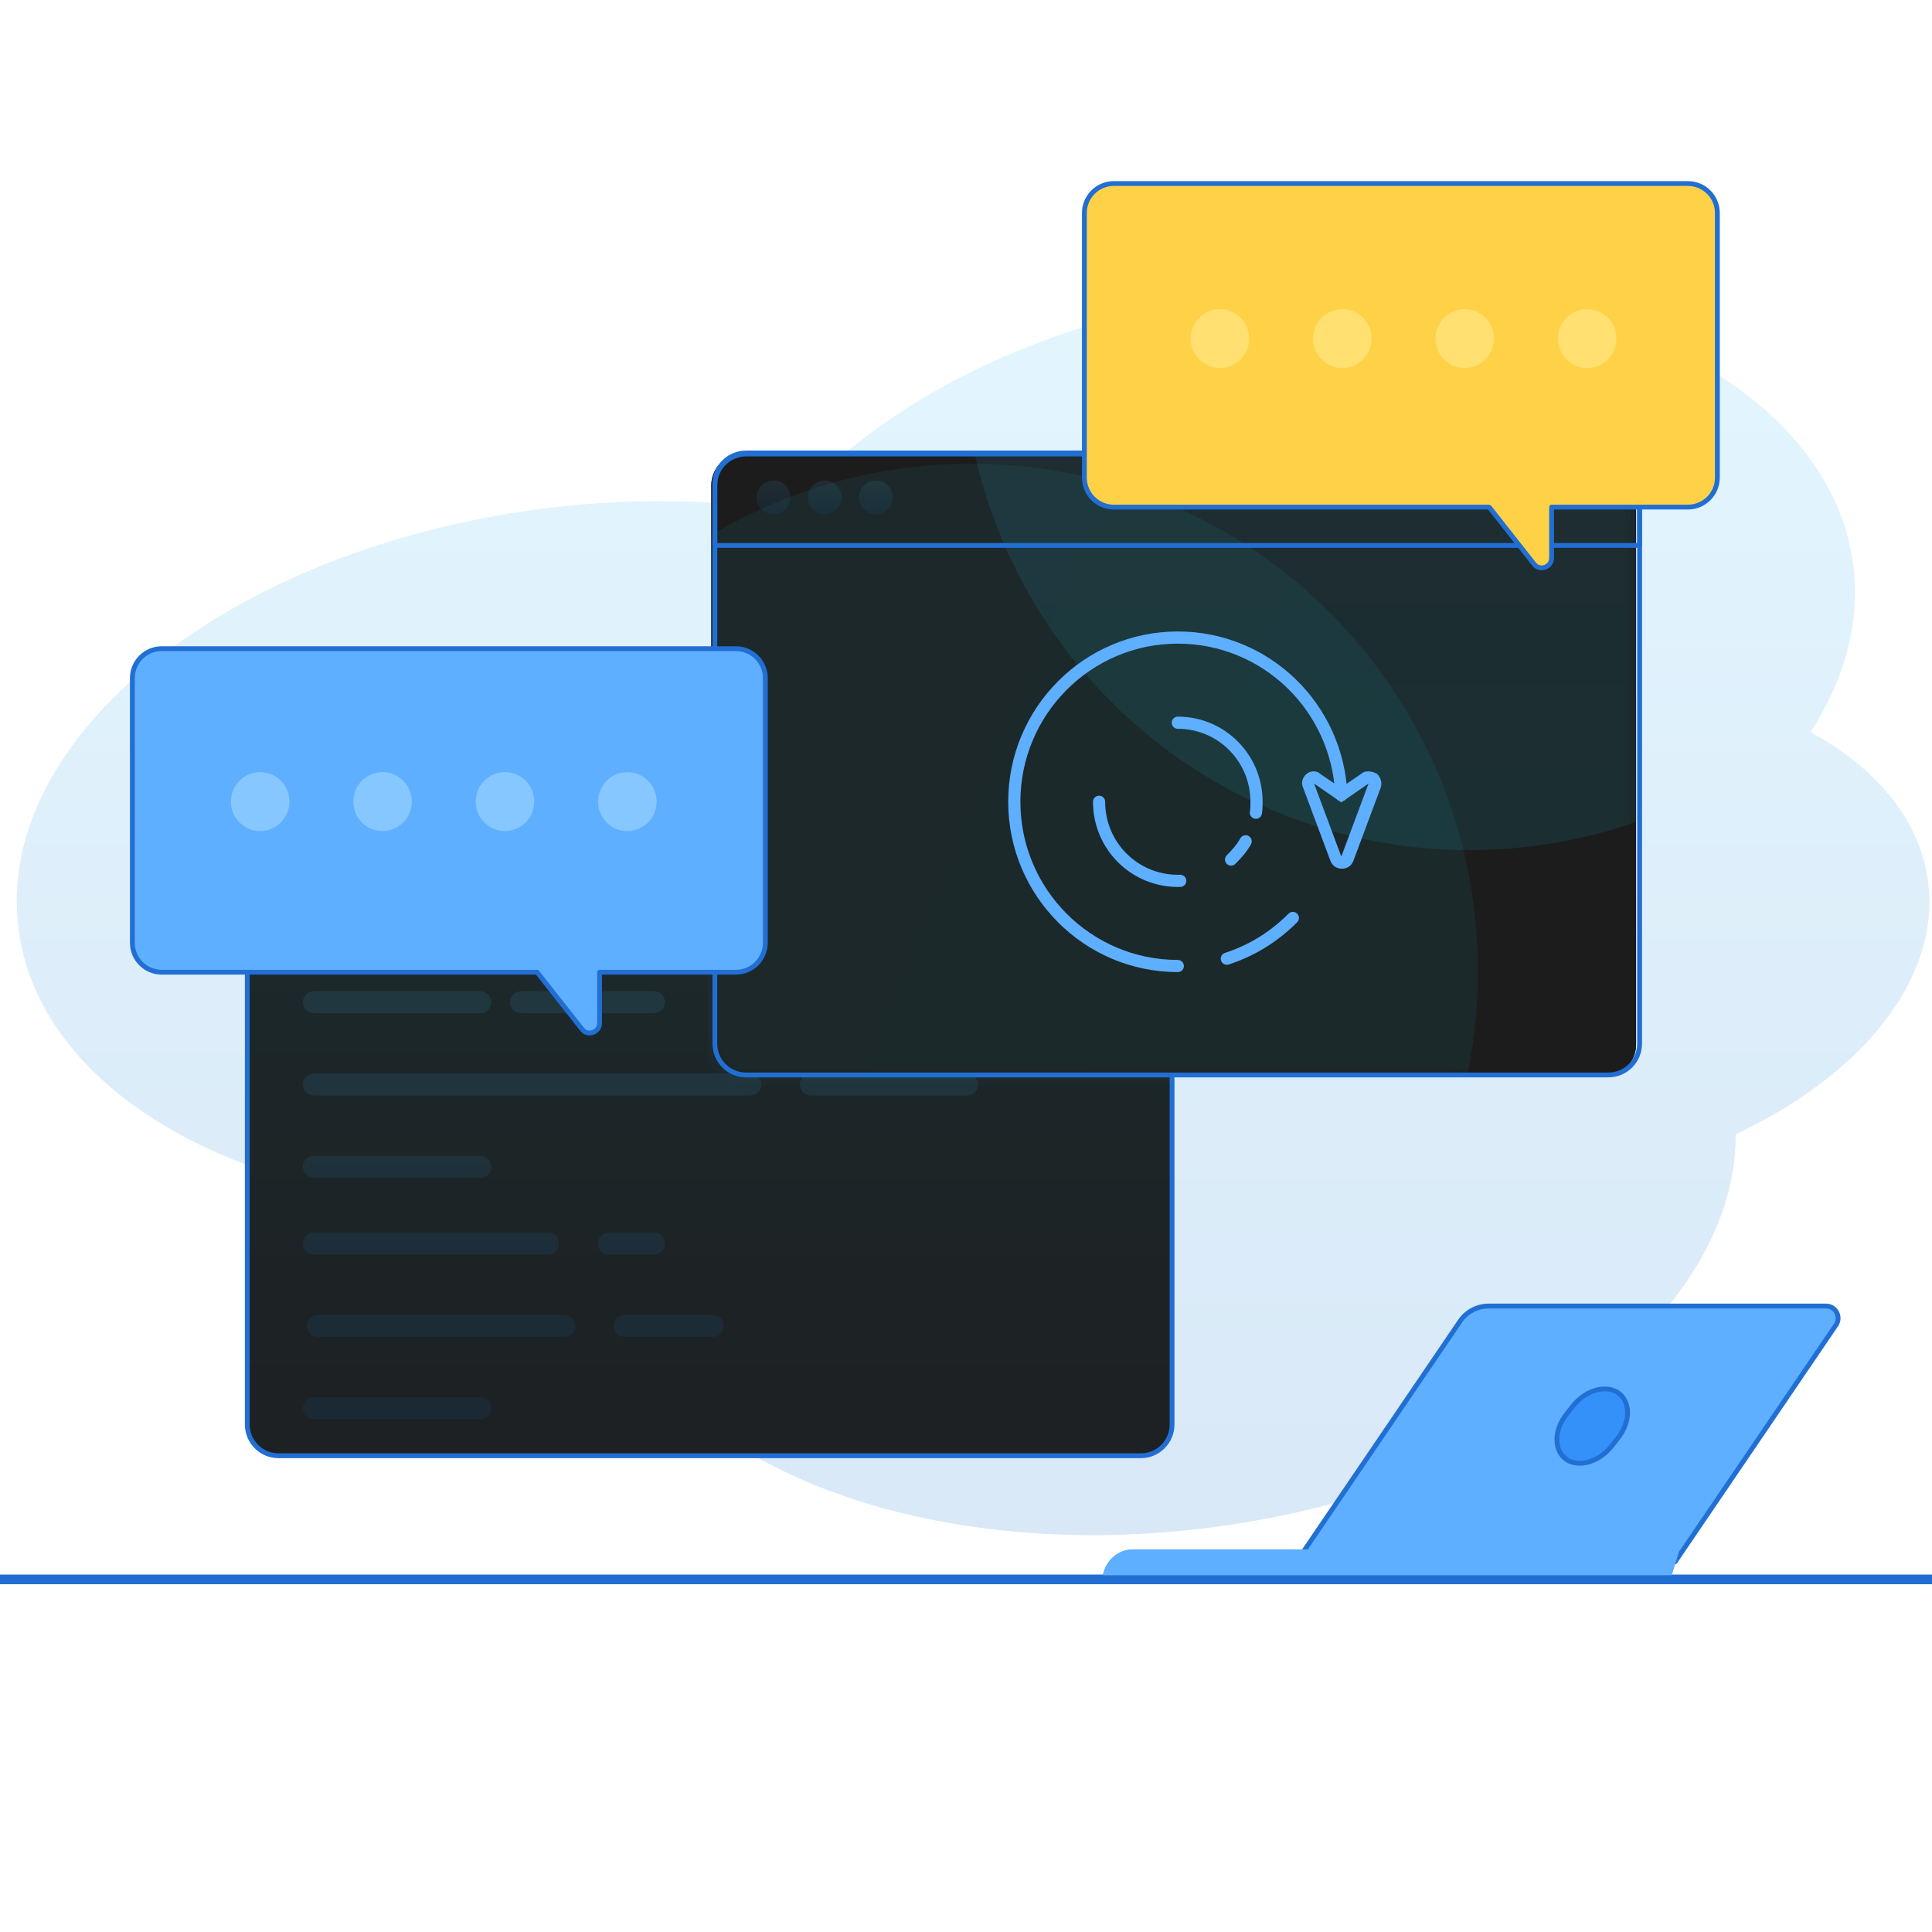 <svg xmlns="http://www.w3.org/2000/svg" xmlns:xlink="http://www.w3.org/1999/xlink" viewBox="0 0 200 200" class="design-iconfont">
  <defs>
    <linearGradient x1="50%" y1="0%" x2="50%" y2="100%" id="9y4bqp1pc__9r9p2i98ta">
      <stop stop-color="#48C2F7" offset="0%"/>
      <stop stop-color="#0268CB" offset="100%"/>
    </linearGradient>
    <linearGradient x1="50%" y1=".759%" x2="50%" y2="89.946%" id="9y4bqp1pc__thl3wy8y0b">
      <stop stop-color="#1C2A2D" offset="0%"/>
      <stop stop-color="#1D2123" offset="100%"/>
    </linearGradient>
    <linearGradient x1="50%" y1="0%" x2="50%" y2="100%" id="9y4bqp1pc__jpntjvm5dc">
      <stop stop-color="#48C2F7" offset="0%"/>
      <stop stop-color="#0268CB" offset="100%"/>
    </linearGradient>
    <linearGradient x1="21.263%" y1="33.777%" x2="100%" y2="66.426%" id="9y4bqp1pc__pc4x2n9zze">
      <stop stop-color="#18CBD8" offset="0%"/>
      <stop stop-color="#12D1EE" offset="100%"/>
    </linearGradient>
    <linearGradient x1="50%" y1="0%" x2="50%" y2="100%" id="9y4bqp1pc__zub5vtukvh">
      <stop stop-color="#5EAFFF" offset="0%"/>
      <stop stop-color="#12D1EE" offset="100%"/>
    </linearGradient>
    <linearGradient x1="50%" y1="0%" x2="50%" y2="100%" id="9y4bqp1pc__vk2x1qhz3j">
      <stop stop-color="#48C2F7" offset="0%"/>
      <stop stop-color="#0268CB" offset="100%"/>
    </linearGradient>
    <filter x="-105.7%" y="-105.7%" width="311.4%" height="311.4%" filterUnits="objectBoundingBox" id="9y4bqp1pc__hqiqygulef">
      <feGaussianBlur stdDeviation="37" in="SourceGraphic"/>
    </filter>
    <filter x="-77.1%" y="-77.1%" width="254.3%" height="254.3%" filterUnits="objectBoundingBox" id="9y4bqp1pc__35yqo1vaxi">
      <feGaussianBlur stdDeviation="27" in="SourceGraphic"/>
    </filter>
    <path d="M92.501,0 C94.286,0 95.732,1.448 95.732,3.234 C95.732,18.869 95.732,30.595 95.732,38.413 C95.732,43.466 95.732,51.045 95.732,61.151 C95.732,62.937 94.286,64.386 92.501,64.386 L3.23,64.386 C1.447,64.386 0,62.937 0,61.151 L0,3.234 C0,1.448 1.447,0 3.23,0 L92.501,0 Z" id="9y4bqp1pc__utro32r8dd"/>
  </defs>
  <g fill="none" fill-rule="evenodd">
    <path fill="#226FD4" d="M0 144.25H200V145.25H0z" transform="translate(0 18.75)"/>
    <path d="M60.44,111.069 C60.444,111.1 60.446,111.128 60.45,111.157 C63.026,130.956 91.376,143.581 123.77,139.354 C154.624,135.33 178.017,117.469 177.948,98.672 C191.009,92.523 199.172,82.578 197.863,72.516 C197.031,66.125 192.515,60.762 185.692,57.034 C189.24,51.549 190.881,45.634 190.107,39.688 C187.53,19.889 159.181,7.263 126.786,11.489 C106.246,14.17 89.015,22.983 79.809,34.12 C71.89,32.896 63.191,32.765 54.178,33.942 C21.784,38.169 -2.388,57.645 0.188,77.447 C2.067,91.883 17.646,102.501 38.503,105.559 C44.408,108.743 52.011,110.709 60.44,111.069 Z" fill="url(#9y4bqp1pc__9r9p2i98ta)" opacity=".153" transform="translate(1.731 18.75)"/>
    <path fill="#FFF" d="M0 17.557L106.537 17.557 106.537 5.121 0 5.121z" transform="translate(34.939 67.248)"/>
    <path d="M0.422,21.703 C101.472,22.614 112.097,15.843 106.897,3.465 C101.698,-8.914 114.132,15.857 114.132,15.857 L111.871,27.618 L82.257,28.529 L16.62,27.164" fill="#383351" transform="translate(34.939 67.248)"/>
    <path stroke="#3D3D3C" stroke-width=".5" stroke-linecap="round" stroke-linejoin="round" d="M0 17.557L106.537 17.557 106.537 5.121 0 5.121z" transform="translate(34.939 67.248)"/>
    <path d="M43.521,59.041 C44.489,59.041 45.273,59.83 45.273,60.803 C45.273,61.778 44.489,62.566 43.521,62.566 C42.554,62.566 41.769,61.778 41.769,60.803 C41.769,59.83 42.554,59.041 43.521,59.041" fill="#ECEDEE" transform="translate(1.731 18.75)"/>
    <path d="M43.521,59.041 C44.489,59.041 45.273,59.83 45.273,60.803 C45.273,61.778 44.489,62.566 43.521,62.566 C42.554,62.566 41.769,61.778 41.769,60.803 C41.769,59.83 42.554,59.041 43.521,59.041 Z" stroke="#3D3D3C" stroke-width=".5" stroke-linecap="round" stroke-linejoin="round" transform="translate(1.731 18.75)"/>
    <path d="M48.822,59.041 C49.79,59.041 50.574,59.83 50.574,60.803 C50.574,61.778 49.79,62.566 48.822,62.566 C47.855,62.566 47.07,61.778 47.07,60.803 C47.07,59.83 47.855,59.041 48.822,59.041" fill="#ECEDEE" transform="translate(1.731 18.75)"/>
    <path d="M48.822,59.041 C49.79,59.041 50.574,59.83 50.574,60.803 C50.574,61.778 49.79,62.566 48.822,62.566 C47.855,62.566 47.07,61.778 47.07,60.803 C47.07,59.83 47.855,59.041 48.822,59.041 Z" stroke="#3D3D3C" stroke-width=".5" stroke-linecap="round" stroke-linejoin="round" transform="translate(1.731 18.75)"/>
    <path d="M54.123,59.041 C55.091,59.041 55.875,59.83 55.875,60.803 C55.875,61.778 55.091,62.566 54.123,62.566 C53.156,62.566 52.371,61.778 52.371,60.803 C52.371,59.83 53.156,59.041 54.123,59.041" fill="#ECEDEE" transform="translate(1.731 18.75)"/>
    <path d="M54.123,59.041 C55.091,59.041 55.875,59.83 55.875,60.803 C55.875,61.778 55.091,62.566 54.123,62.566 C53.156,62.566 52.371,61.778 52.371,60.803 C52.371,59.83 53.156,59.041 54.123,59.041 Z" stroke="#3D3D3C" stroke-width=".5" stroke-linecap="round" stroke-linejoin="round" transform="translate(1.731 18.75)"/>
    <path d="M105.605,73.636 C105.607,73.009 105.101,72.502 104.477,72.5 L96.532,72.5 C95.906,72.502 95.4,73.013 95.403,73.64 C95.406,74.263 95.91,74.768 96.532,74.771 L104.477,74.771 C105.101,74.768 105.607,74.261 105.605,73.636" fill="#FFF" transform="translate(1.731 18.75)"/>
    <path d="M105.605,73.636 C105.607,73.009 105.101,72.502 104.477,72.5 L96.532,72.5 C95.906,72.502 95.4,73.013 95.403,73.64 C95.406,74.263 95.91,74.768 96.532,74.771 L104.477,74.771 C105.101,74.768 105.607,74.261 105.605,73.636 Z" stroke="#3D3D3C" stroke-width=".5" stroke-linecap="round" stroke-linejoin="round" transform="translate(1.731 18.75)"/>
    <path d="M91.607,72.5 L81.12,72.5 C80.493,72.502 79.988,73.012 79.991,73.64 C79.994,74.263 80.497,74.768 81.12,74.77 L91.607,74.77 C92.233,74.768 92.738,74.258 92.736,73.631 C92.733,73.007 92.229,72.502 91.607,72.5" fill="#FFF" transform="translate(1.731 18.75)"/>
    <path d="M91.607,72.5 L81.12,72.5 C80.493,72.502 79.988,73.012 79.991,73.64 C79.994,74.263 80.497,74.768 81.12,74.77 L91.607,74.77 C92.233,74.768 92.738,74.258 92.736,73.631 C92.733,73.007 92.229,72.502 91.607,72.5 Z" stroke="#3D3D3C" stroke-width=".5" stroke-linecap="round" stroke-linejoin="round" transform="translate(1.731 18.75)"/>
    <path d="M44.688,74.77 L73.97,74.77 C74.597,74.768 75.102,74.258 75.099,73.631 C75.096,73.007 74.592,72.502 73.97,72.5 L44.688,72.5 C44.061,72.502 43.556,73.012 43.559,73.64 C43.561,74.264 44.065,74.768 44.688,74.77" fill="#FFF" transform="translate(1.731 18.75)"/>
    <path d="M44.688,74.77 L73.97,74.77 C74.597,74.768 75.102,74.258 75.099,73.631 C75.096,73.007 74.592,72.502 73.97,72.5 L44.688,72.5 C44.061,72.502 43.556,73.012 43.559,73.64 C43.561,74.264 44.065,74.768 44.688,74.77 Z" stroke="#3D3D3C" stroke-width=".5" stroke-linecap="round" stroke-linejoin="round" transform="translate(1.731 18.75)"/>
    <path d="M73.97,89.535 L44.688,89.535 C44.062,89.539 43.556,90.049 43.559,90.676 C43.561,91.299 44.065,91.804 44.688,91.807 L73.97,91.807 C74.597,91.804 75.102,91.292 75.099,90.666 C75.096,90.041 74.592,89.539 73.97,89.535" fill="#FFF" transform="translate(1.731 18.75)"/>
    <path d="M73.97,89.535 L44.688,89.535 C44.062,89.539 43.556,90.049 43.559,90.676 C43.561,91.299 44.065,91.804 44.688,91.807 L73.97,91.807 C74.597,91.804 75.102,91.292 75.099,90.666 C75.096,90.041 74.592,89.539 73.97,89.535 Z" stroke="#3D3D3C" stroke-width=".5" stroke-linecap="round" stroke-linejoin="round" transform="translate(1.731 18.75)"/>
    <path d="M114.804,81.017 L99.285,81.017 C98.659,81.022 98.154,81.532 98.157,82.159 C98.16,82.781 98.663,83.286 99.285,83.287 L114.804,83.287 C115.431,83.286 115.936,82.775 115.933,82.148 C115.93,81.524 115.426,81.022 114.804,81.017" fill="#FFF" transform="translate(1.731 18.75)"/>
    <path d="M114.804,81.017 L99.285,81.017 C98.659,81.022 98.154,81.532 98.157,82.159 C98.16,82.781 98.663,83.286 99.285,83.287 L114.804,83.287 C115.431,83.286 115.936,82.775 115.933,82.148 C115.93,81.524 115.426,81.022 114.804,81.017 Z" stroke="#3D3D3C" stroke-width=".5" stroke-linecap="round" stroke-linejoin="round" transform="translate(1.731 18.75)"/>
    <path d="M88.704,81.017 L45.368,81.017 C44.742,81.022 44.237,81.532 44.241,82.159 C44.243,82.781 44.747,83.286 45.368,83.287 L88.704,83.287 C89.33,83.286 89.835,82.775 89.832,82.148 C89.829,81.524 89.325,81.022 88.704,81.017" fill="#FFF" transform="translate(1.731 18.75)"/>
    <path d="M88.704,81.017 L45.368,81.017 C44.742,81.022 44.237,81.532 44.241,82.159 C44.243,82.781 44.747,83.286 45.368,83.287 L88.704,83.287 C89.33,83.286 89.835,82.775 89.832,82.148 C89.829,81.524 89.325,81.022 88.704,81.017 Z" stroke="#3D3D3C" stroke-width=".5" stroke-linecap="round" stroke-linejoin="round" transform="translate(1.731 18.75)"/>
    <path d="M3.23,0 L92.502,0 C94.286,0 95.732,1.449 95.732,3.234 L95.732,61.152 C95.732,62.937 94.286,64.385 92.502,64.385 L3.23,64.385 C1.446,64.385 0,62.937 0,61.152 L0,3.234 C0,1.449 1.446,0 3.23,0" fill="url(#9y4bqp1pc__thl3wy8y0b)" transform="translate(25.599 86.314)"/>
    <path d="M3.23,0 L92.502,0 C94.286,0 95.732,1.449 95.732,3.234 L95.732,9.462 L0,9.462 L0,3.234 C0,1.449 1.446,0 3.23,0 Z" stroke="#3D3D3C" stroke-width=".5" fill="#FFF" stroke-linecap="round" stroke-linejoin="round" transform="translate(25.599 86.314)"/>
    <path d="M3.23,0 L92.502,0 C94.286,0 95.732,1.449 95.732,3.234 L95.732,61.152 C95.732,62.937 94.286,64.385 92.502,64.385 L3.23,64.385 C1.446,64.385 0,62.937 0,61.152 L0,3.234 C0,1.449 1.446,0 3.23,0 Z" stroke="#226FD4" stroke-width=".5" stroke-linecap="round" stroke-linejoin="round" transform="translate(25.599 86.314)"/>
    <path d="M5.716,2.843 C6.684,2.843 7.468,3.632 7.468,4.607 C7.468,5.581 6.684,6.369 5.716,6.369 C4.749,6.369 3.964,5.581 3.964,4.607 C3.964,3.632 4.749,2.843 5.716,2.843 M11.017,2.843 C11.985,2.843 12.769,3.632 12.769,4.607 C12.769,5.581 11.985,6.369 11.017,6.369 C10.05,6.369 9.265,5.581 9.265,4.607 C9.265,3.632 10.05,2.843 11.017,2.843 M16.318,2.843 C17.286,2.843 18.07,3.632 18.07,4.607 C18.07,5.581 17.286,6.369 16.318,6.369 C15.351,6.369 14.566,5.581 14.566,4.607 C14.566,3.632 15.351,2.843 16.318,2.843 Z" fill="#FFCD07" transform="translate(25.599 86.314)"/>
    <path d="M28.329,18.575 L42.107,18.575 C42.734,18.572 43.239,18.06 43.236,17.433 C43.233,16.809 42.73,16.307 42.107,16.302 L28.329,16.302 C27.703,16.307 27.198,16.817 27.2,17.444 C27.203,18.066 27.707,18.572 28.329,18.575 Z M24.134,16.302 C24.757,16.307 25.26,16.809 25.264,17.433 C25.266,18.06 24.761,18.572 24.134,18.575 L6.883,18.575 C6.26,18.572 5.756,18.066 5.754,17.444 C5.751,16.817 6.256,16.307 6.883,16.302 Z M6.883,35.61 L24.134,35.61 C24.761,35.606 25.266,35.097 25.264,34.47 C25.26,33.846 24.757,33.341 24.134,33.339 L6.883,33.339 C6.256,33.341 5.751,33.852 5.754,34.479 C5.756,35.103 6.26,35.606 6.883,35.61 Z M74.515,24.82 L58.329,24.82 C57.703,24.824 57.198,25.334 57.201,25.961 C57.204,26.585 57.707,27.089 58.329,27.092 L74.515,27.092 C75.142,27.089 75.647,26.578 75.644,25.95 C75.641,25.326 75.137,24.824 74.515,24.82 Z M52.079,24.82 L6.883,24.82 C6.257,24.824 5.751,25.334 5.754,25.961 C5.757,26.585 6.261,27.089 6.883,27.092 L52.079,27.092 C52.706,27.089 53.211,26.578 53.208,25.95 C53.205,25.326 52.701,24.824 52.079,24.82 Z M42.107,41.288 C42.732,41.29 43.238,41.798 43.236,42.423 C43.238,43.049 42.732,43.558 42.107,43.56 L37.427,43.56 C36.805,43.556 36.302,43.053 36.299,42.43 C36.295,41.802 36.801,41.291 37.427,41.288 Z M6.883,43.56 L31.151,43.56 C31.777,43.556 32.283,43.046 32.279,42.418 C32.276,41.795 31.773,41.291 31.151,41.288 L6.883,41.288 C6.256,41.291 5.751,41.802 5.754,42.43 C5.757,43.053 6.261,43.556 6.883,43.56 Z M24.134,58.324 L6.883,58.324 C6.256,58.326 5.751,58.837 5.753,59.464 C5.757,60.088 6.26,60.593 6.883,60.595 L24.134,60.595 C24.761,60.593 25.266,60.082 25.263,59.455 C25.261,58.831 24.757,58.326 24.134,58.324 M48.192,49.807 L39.049,49.807 C38.423,49.809 37.917,50.319 37.92,50.947 C37.922,51.57 38.426,52.074 39.049,52.077 L48.192,52.077 C48.819,52.074 49.324,51.565 49.321,50.938 C49.319,50.314 48.815,49.809 48.192,49.807 Z M32.815,49.807 L7.284,49.807 C6.658,49.809 6.152,50.319 6.155,50.947 C6.157,51.57 6.661,52.074 7.284,52.077 L32.815,52.077 C33.442,52.074 33.947,51.565 33.944,50.938 C33.941,50.314 33.437,49.809 32.815,49.807 Z" fill="url(#9y4bqp1pc__jpntjvm5dc)" opacity=".103" transform="translate(25.599 86.314)"/>
    <path d="M164.402,28.25 C166.187,28.25 167.633,29.698 167.633,31.484 C167.633,47.119 167.633,58.845 167.633,66.663 C167.633,71.716 167.633,79.295 167.633,89.401 C167.633,91.187 166.187,92.636 164.402,92.636 L75.131,92.636 C73.347,92.636 71.901,91.187 71.901,89.401 L71.901,31.484 C71.901,29.698 73.347,28.25 75.131,28.25 L164.402,28.25 Z" fill="#2C2C2C" fill-rule="nonzero" transform="translate(1.731 18.75)"/>
    <g transform="translate(73.632 47)">
      <mask id="9y4bqp1pc__i6qubhl31g" fill="#fff">
        <use xlink:href="#9y4bqp1pc__utro32r8dd"/>
      </mask>
      <use fill="#1C1C1C" fill-rule="nonzero" xlink:href="#9y4bqp1pc__utro32r8dd"/>
      <path fill="url(#9y4bqp1pc__pc4x2n9zze)" opacity=".266" filter="url(#9y4bqp1pc__hqiqygulef)" mask="url(#9y4bqp1pc__i6qubhl31g)" d="M26.868 1A52.5 52.5 0 1 0 26.868 106A52.5 52.5 0 1 0 26.868 1Z"/>
      <path fill="url(#9y4bqp1pc__zub5vtukvh)" opacity=".317" filter="url(#9y4bqp1pc__35yqo1vaxi)" mask="url(#9y4bqp1pc__i6qubhl31g)" d="M78.5 -64A52.5 52.5 0 1 0 78.5 41A52.5 52.5 0 1 0 78.5 -64Z"/>
    </g>
    <path d="M75.5,28.25 L164.771,28.25 C166.555,28.25 168.001,29.699 168.001,31.484 L168.001,37.712 L72.269,37.712 L72.269,31.484 C72.269,29.699 73.715,28.25 75.5,28.25 Z" stroke="#226FD4" stroke-width=".5" stroke-linecap="round" stroke-linejoin="round" transform="translate(1.731 18.75)"/>
    <path d="M164.771,27.892 C166.693,27.892 168.251,29.452 168.251,31.376 L168.251,89.292 C168.251,91.217 166.693,92.778 164.771,92.778 L75.5,92.778 C73.577,92.778 72.019,91.217 72.019,89.292 L72.019,31.376 C72.019,29.452 73.578,27.892 75.5,27.892 L164.771,27.892 Z M164.771,28.392 L75.5,28.392 C73.854,28.392 72.519,29.728 72.519,31.376 L72.519,89.292 C72.519,90.941 73.854,92.278 75.5,92.278 L164.771,92.278 C166.417,92.278 167.751,90.941 167.751,89.292 L167.751,31.376 C167.751,29.728 166.417,28.392 164.771,28.392 Z" fill="#226FD4" fill-rule="nonzero" transform="translate(1.731 18.75)"/>
    <path d="M78.342,30.985 C79.309,30.985 80.094,31.773 80.094,32.749 C80.094,33.722 79.309,34.511 78.342,34.511 C77.374,34.511 76.59,33.722 76.59,32.749 C76.59,31.773 77.374,30.985 78.342,30.985 Z M83.643,30.985 C84.61,30.985 85.395,31.773 85.395,32.749 C85.395,33.722 84.61,34.511 83.643,34.511 C82.675,34.511 81.891,33.722 81.891,32.749 C81.891,31.773 82.675,30.985 83.643,30.985 Z M88.944,30.985 C89.911,30.985 90.696,31.773 90.696,32.749 C90.696,33.722 89.911,34.511 88.944,34.511 C87.976,34.511 87.192,33.722 87.192,32.749 C87.192,31.773 87.976,30.985 88.944,30.985" fill="url(#9y4bqp1pc__vk2x1qhz3j)" opacity=".103" transform="translate(1.731 18.75)"/>
    <path d="M3.284,0.25 C1.604,0.255 0.246,1.621 0.25,3.304 L0.25,30.688 C0.246,32.371 1.604,33.738 3.284,33.743 L42.151,33.743 C43.718,35.733 45.505,38 46.804,39.647 C47.404,40.407 48.614,39.97 48.614,38.999 L48.614,33.743 L62.741,33.743 C64.421,33.738 65.779,32.371 65.776,30.688 L65.776,3.304 C65.78,1.621 64.421,0.255 62.741,0.25 L3.284,0.25 Z" fill="#FFD147" transform="translate(112.005 18.75)"/>
    <path d="M62.741,0 C64.56,0.005 66.03,1.484 66.026,3.304 L66.026,30.688 C66.029,32.508 64.56,33.987 62.741,33.993 L48.863,33.992 L48.864,38.999 C48.864,40.163 47.461,40.709 46.691,39.898 L46.608,39.802 C44.847,37.569 43.291,35.596 41.955,33.897 L42.029,33.992 L3.283,33.993 C1.528,33.988 0.097,32.608 0.005,30.875 L1.04178162e-05,30.688 L1.04178162e-05,3.305 C-0.005,1.484 1.465,0.005 3.284,0 L62.741,0 Z M62.74,0.5 L3.285,0.5 C1.743,0.504 0.496,1.759 0.5,3.304 L0.5,30.689 C0.496,32.233 1.743,33.488 3.284,33.493 L42.151,33.493 L42.348,33.588 C43.684,35.286 45.24,37.26 47,39.492 C47.452,40.064 48.364,39.736 48.364,38.999 L48.364,33.743 C48.364,33.604 48.476,33.493 48.614,33.493 L62.74,33.493 C64.282,33.488 65.529,32.234 65.526,30.688 L65.526,3.304 C65.529,1.759 64.283,0.504 62.74,0.5 Z" fill="#226FD4" fill-rule="nonzero" transform="translate(112.005 18.75)"/>
    <path d="M14.281,13.25 C15.955,13.25 17.312,14.617 17.312,16.3 C17.312,17.984 15.955,19.35 14.281,19.35 C12.607,19.35 11.25,17.984 11.25,16.3 C11.25,14.617 12.607,13.25 14.281,13.25 M26.952,13.25 C28.626,13.25 29.983,14.617 29.983,16.3 C29.983,17.984 28.626,19.35 26.952,19.35 C25.278,19.35 23.921,17.984 23.921,16.3 C23.921,14.617 25.278,13.25 26.952,13.25 Z M39.623,13.25 C41.297,13.25 42.654,14.617 42.654,16.3 C42.654,17.984 41.297,19.35 39.623,19.35 C37.949,19.35 36.592,17.984 36.592,16.3 C36.592,14.617 37.949,13.25 39.623,13.25 M52.294,13.25 C53.968,13.25 55.325,14.617 55.325,16.3 C55.325,17.984 53.968,19.35 52.294,19.35 C50.62,19.35 49.263,17.984 49.263,16.3 C49.263,14.617 50.62,13.25 52.294,13.25 Z" fill="#FFE070" transform="translate(112.005 18.75)"/>
    <g>
      <path d="M3.034,0 C1.354,0.004 -0.004,1.371 0,3.054 L0,30.438 C-0.004,32.12 1.354,33.488 3.034,33.491 L41.901,33.491 C43.468,35.482 45.255,37.749 46.554,39.395 C47.154,40.157 48.364,39.72 48.364,38.749 L48.364,33.491 L62.491,33.491 C64.171,33.488 65.529,32.12 65.526,30.438 L65.526,3.054 C65.529,1.371 64.171,0.004 62.491,0 L3.034,0 Z" fill="#5EAFFF" transform="translate(13.702 67.152)"/>
      <path d="M62.491,0 L3.034,0 C1.354,0.004 -0.004,1.371 9.67626693e-06,3.054 L9.67626693e-06,30.438 C-0.004,32.12 1.354,33.488 3.034,33.491 L41.901,33.491 C43.468,35.482 45.255,37.749 46.554,39.395 C47.154,40.157 48.364,39.72 48.364,38.749 L48.364,33.491 L62.491,33.491 C64.171,33.488 65.529,32.12 65.526,30.438 L65.526,3.054 C65.529,1.371 64.171,0.004 62.491,0 Z" stroke="#226FD4" stroke-width=".5" stroke-linecap="round" stroke-linejoin="round" transform="translate(13.702 67.152)"/>
      <path d="M13.23,12.779 C14.904,12.779 16.261,14.145 16.261,15.829 C16.261,17.514 14.904,18.879 13.23,18.879 C11.556,18.879 10.199,17.514 10.199,15.829 C10.199,14.145 11.556,12.779 13.23,12.779 Z M25.901,12.779 C27.575,12.779 28.932,14.145 28.932,15.829 C28.932,17.514 27.575,18.879 25.901,18.879 C24.227,18.879 22.87,17.514 22.87,15.829 C22.87,14.145 24.227,12.779 25.901,12.779 Z M38.572,12.779 C40.246,12.779 41.603,14.145 41.603,15.829 C41.603,17.454 40.341,18.781 38.75,18.874 L38.572,18.879 C36.898,18.879 35.541,17.514 35.541,15.829 C35.541,14.145 36.898,12.779 38.572,12.779 Z M51.243,12.779 C52.917,12.779 54.274,14.145 54.274,15.829 C54.274,17.514 52.917,18.879 51.243,18.879 C49.569,18.879 48.212,17.514 48.212,15.829 C48.212,14.145 49.569,12.779 51.243,12.779 Z" fill="#87C7FF" transform="translate(13.702 67.152)"/>
    </g>
    <path d="M171.666,142.93 L132.488,142.93 L149.424,118.008 C150.084,117.036 151.182,116.453 152.357,116.452 L187.303,116.452 C188.303,116.452 188.895,117.58 188.33,118.411 L171.666,142.93 Z" fill="#5EAFFF" transform="translate(1.731 18.75)"/>
    <path d="M187.303,116.202 C188.504,116.202 189.214,117.555 188.537,118.551 L171.873,143.071 C171.826,143.139 171.749,143.18 171.666,143.18 L132.488,143.18 C132.287,143.18 132.168,142.955 132.281,142.79 L149.217,117.868 C149.924,116.827 151.099,116.203 152.357,116.202 L187.303,116.202 Z M152.357,116.702 C151.265,116.703 150.245,117.245 149.631,118.149 L132.959,142.68 L171.533,142.68 L188.123,118.27 C188.554,117.637 188.145,116.787 187.415,116.708 L187.303,116.702 L152.357,116.702 Z" fill="#226FD4" fill-rule="nonzero" transform="translate(1.731 18.75)"/>
    <path d="M160.433,127.649 L161.074,126.834 C161.944,125.725 163.214,125.034 164.385,125.034 C166.803,125.034 167.558,127.821 165.761,130.111 L165.12,130.927 C164.25,132.035 162.98,132.726 161.809,132.726 C159.391,132.726 158.635,129.941 160.433,127.649 Z" fill="#3491FA" transform="translate(1.731 18.75)"/>
    <path d="M161.809,132.726 L161.809,132.726 C159.391,132.726 158.635,129.941 160.433,127.649 L161.074,126.834 C161.944,125.725 163.214,125.034 164.385,125.034 C166.803,125.034 167.558,127.821 165.761,130.111 L165.12,130.927 C164.25,132.035 162.98,132.726 161.809,132.726 Z" stroke="#226FD4" stroke-width=".5" stroke-linecap="round" stroke-linejoin="round" transform="translate(1.731 18.75)"/>
    <path d="M171.315,144.309 L112.428,144.309 L112.559,143.887 C112.971,142.554 114.202,141.645 115.596,141.643 L172.145,141.643 L171.315,144.309 Z" fill="#3491FA" transform="translate(1.731 18.75)"/>
    <path d="M171.315,144.309 L112.428,144.309 L112.559,143.887 C112.971,142.554 114.202,141.645 115.596,141.643 L172.145,141.643 L171.315,144.309 Z" fill="#5EAFFF" transform="translate(1.731 18.75)"/>
    <g>
      <path d="M16.926,34 C7.585,34 0,26.381 0,17 C0,7.619 7.585,0 16.926,0 C26.078,0 33.475,7.241 33.852,16.307" stroke="#5EAFFF" stroke-width="1.26" stroke-linecap="round" stroke-linejoin="round" transform="translate(105 66)"/>
      <path d="M36.672,15.111 L33.852,22.667 L31.031,15.111 L33.852,17.063 L36.672,15.111 M36.61,13.852 C36.359,13.852 36.108,13.915 35.92,14.104 L33.789,15.552 L31.657,14.104 C31.469,13.915 31.219,13.852 31.031,13.852 C30.78,13.852 30.466,13.915 30.278,14.104 C29.839,14.419 29.651,15.048 29.902,15.552 L32.723,23.107 C32.911,23.611 33.35,23.926 33.914,23.926 C34.478,23.926 34.917,23.611 35.105,23.107 L37.926,15.552 C38.114,15.048 37.926,14.481 37.55,14.104 C37.174,13.915 36.923,13.852 36.61,13.852 L36.61,13.852 Z" fill="#5EAFFF" fill-rule="nonzero" transform="translate(105 66)"/>
      <path d="M17.177,25.185 C17.114,25.185 16.988,25.185 16.926,25.185 C12.412,25.185 8.776,21.533 8.776,17" stroke="#5EAFFF" stroke-width="1.26" stroke-linecap="round" stroke-linejoin="round" transform="translate(105 66)"/>
      <path d="M23.947,21.093 C23.571,21.785 23.006,22.415 22.442,22.981" stroke="#5EAFFF" stroke-width="1.26" stroke-linecap="round" stroke-linejoin="round" transform="translate(105 66)"/>
      <path d="M16.926,8.815 C21.439,8.815 25.075,12.467 25.075,17 C25.075,17.378 25.075,17.756 25.012,18.133" stroke="#5EAFFF" stroke-width="1.26" stroke-linecap="round" stroke-linejoin="round" transform="translate(105 66)"/>
      <path d="M28.836,29.026 C26.83,31.041 24.511,32.426 22.003,33.244" stroke="#5EAFFF" stroke-width="1.26" stroke-linecap="round" stroke-linejoin="round" transform="translate(105 66)"/>
    </g>
  </g>
</svg>
